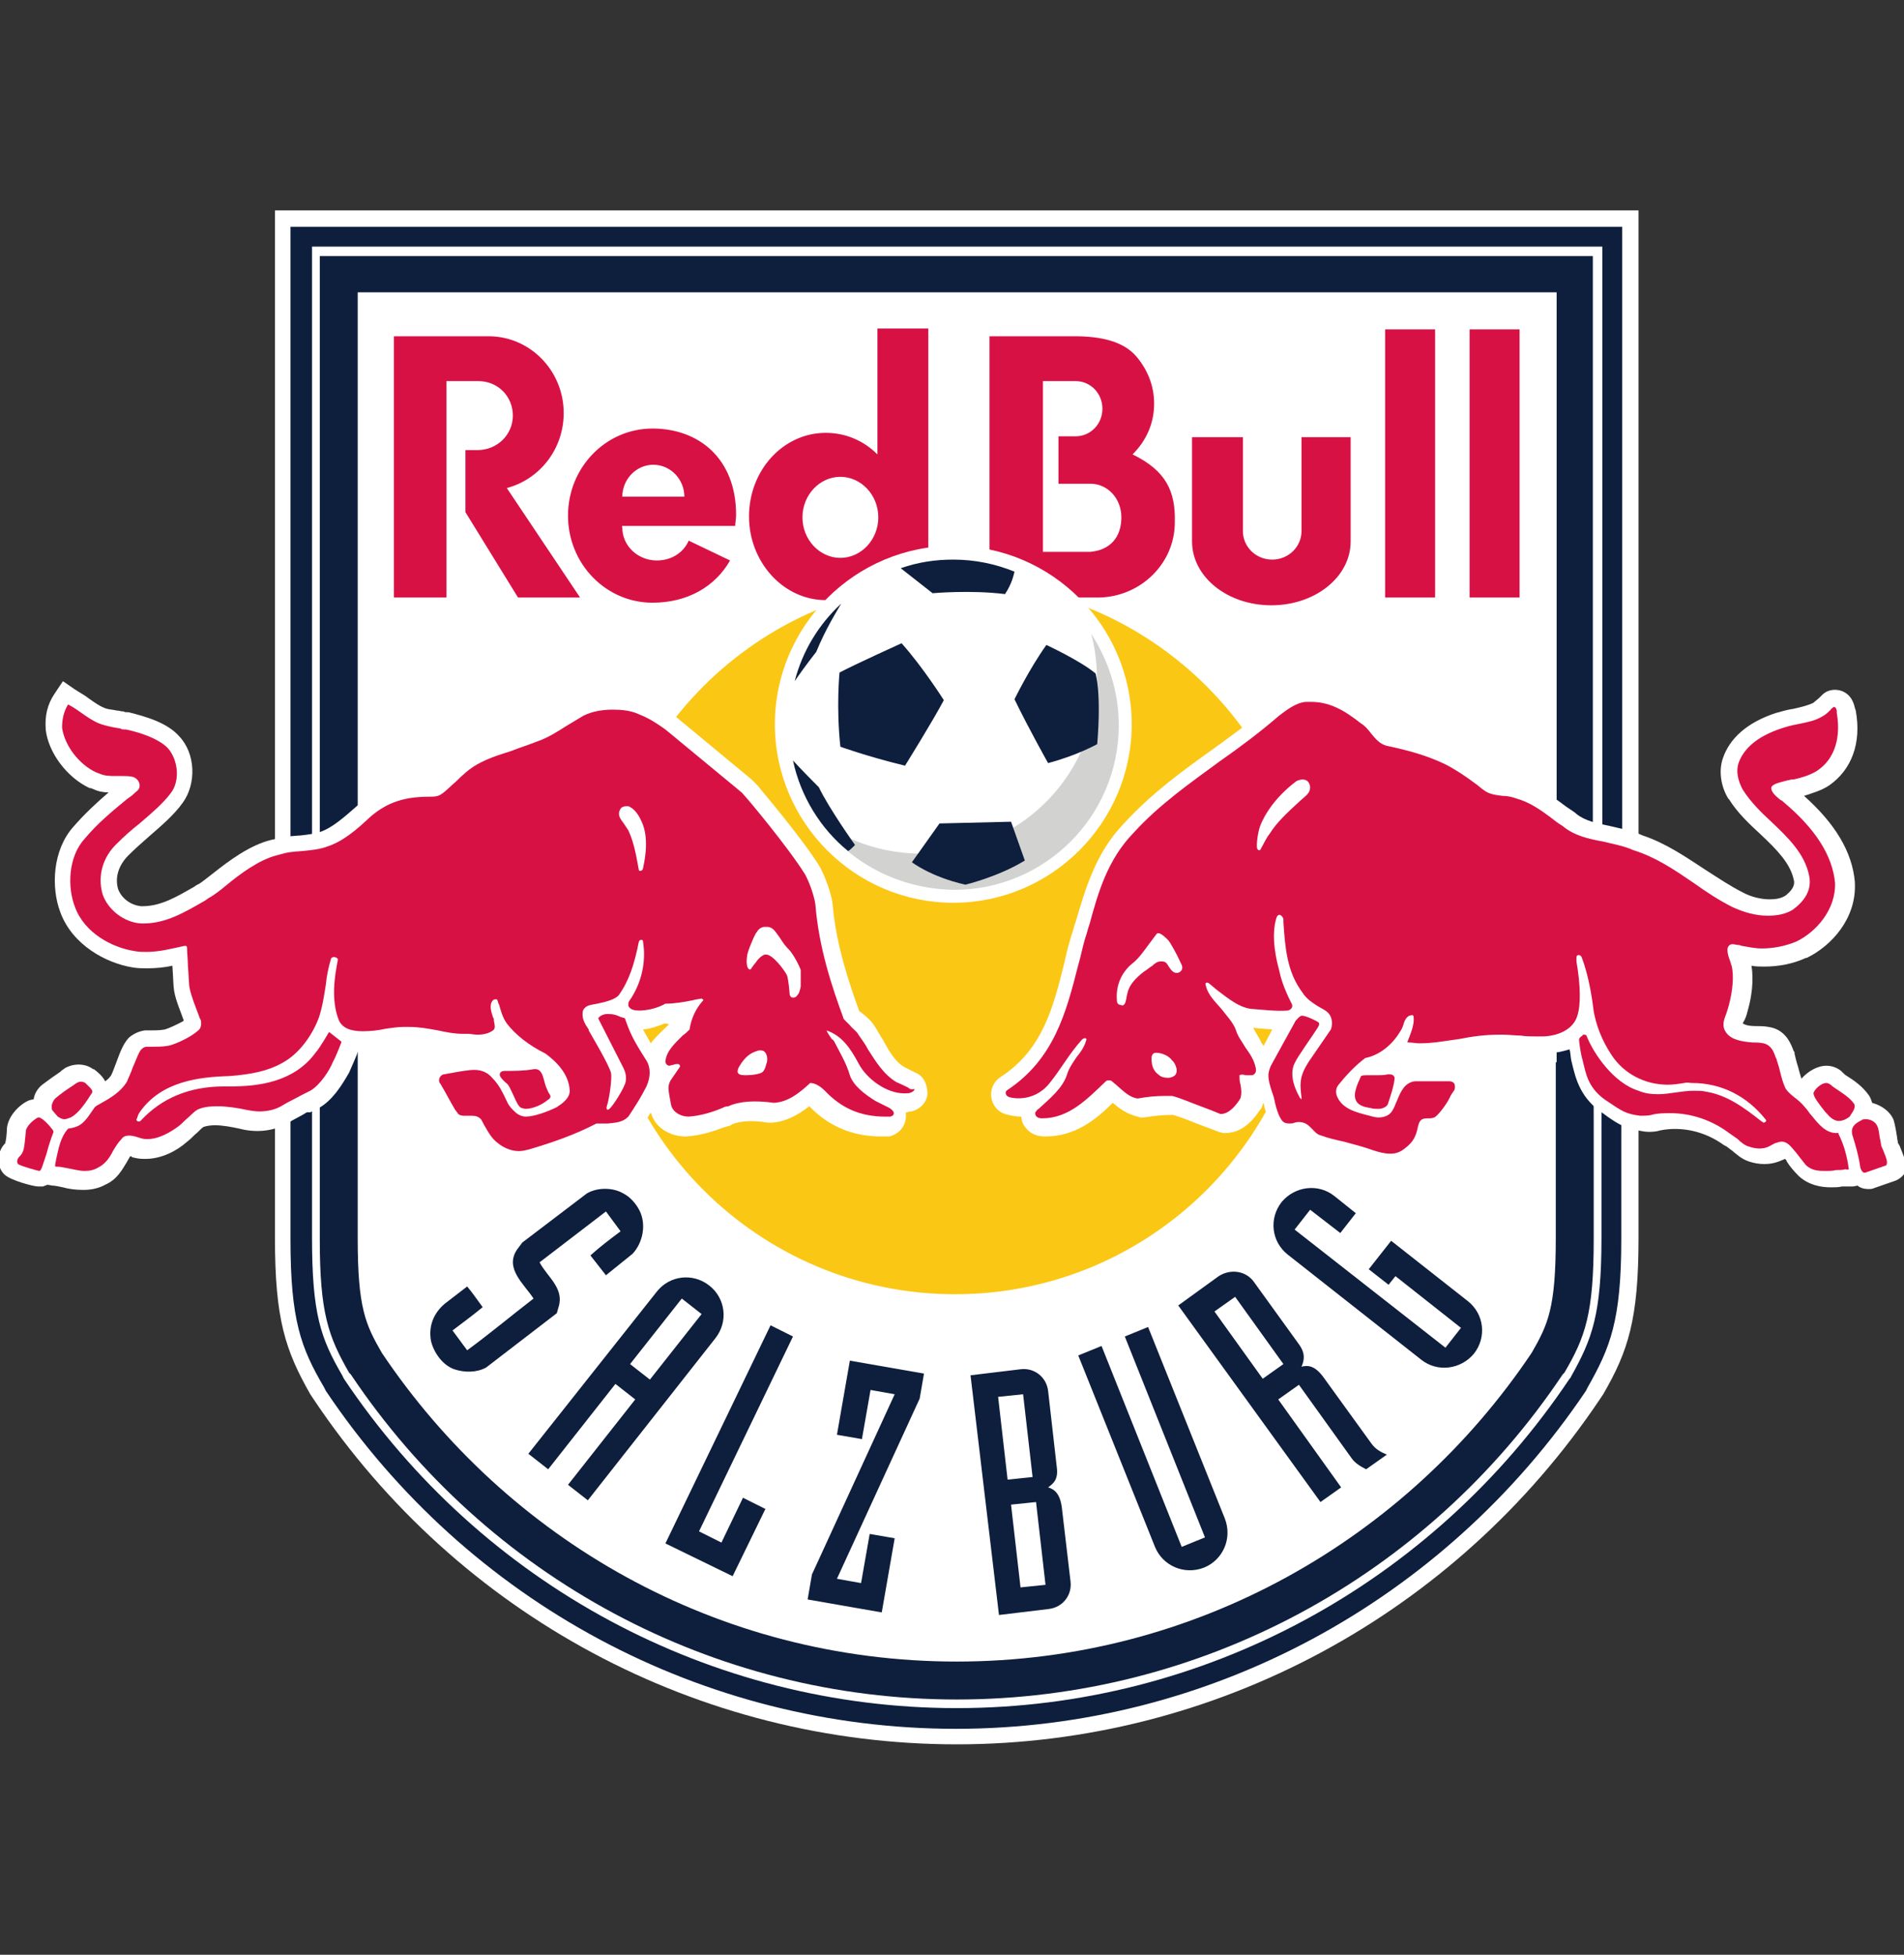 <?xml version="1.0" encoding="utf-8"?>
<!-- Generator: Adobe Illustrator 27.8.1, SVG Export Plug-In . SVG Version: 6.00 Build 0)  -->
<svg version="1.1"
	 id="svg2" xmlns:dc="http://purl.org/dc/elements/1.1/" xmlns:rdf="http://www.w3.org/1999/02/22-rdf-syntax-ns#" xmlns:cc="http://creativecommons.org/ns#" xmlns:svg="http://www.w3.org/2000/svg"
	 xmlns="http://www.w3.org/2000/svg" xmlns:xlink="http://www.w3.org/1999/xlink" x="0px" y="0px" viewBox="0 0 220.9 226.7"
	 style="enable-background:new 0 0 220.9 226.7;" xml:space="preserve">
<rect x="0" y="0" width="220.9" height="226.7" fill="#333333" stroke="none"/>
<style type="text/css">
	.st0{fill-rule:evenodd;clip-rule:evenodd;fill:#FFFFFF;}
	.st1{fill:#0E1E3D;}
	.st2{fill-rule:evenodd;clip-rule:evenodd;fill:#0E1E3D;}
	.st3{fill:#D81144;}
	.st4{fill-rule:evenodd;clip-rule:evenodd;fill:#FBC715;}
	.st5{fill:#FFFFFF;}
	.st6{fill:#D2D3D1;}
</style>
<g>
	<path id="path14" class="st0" d="M31.9,24.4v119.2c0,9.4,1.2,13,4.1,18.1l0.2,0.3l0.2,0.3c16.8,25.1,44.7,40,74.6,40
		s57.8-15,74.6-40l0.2-0.3l0.2-0.3c2.9-5,4.1-8.7,4.1-18.1V24.4H31.9"/>
	<path id="path16" class="st1" d="M180.5,123.2v20.4c0,8.1-0.9,10-2.8,13.3c-14.5,21.6-39,35.8-66.7,35.8
		c-27.8,0-52.2-14.2-66.7-35.8c-1.9-3.3-2.8-5.2-2.8-13.3V125V94.7V33.9h139.1v59.7v29.6H180.5z M184.8,96.2V29.7H37.1v114
		c0,8.6,1,11.3,3.4,15.5l0.1,0.1l0.1,0.1c15.8,23.6,42.1,37.7,70.3,37.7s54.5-14.1,70.3-37.7l0.1-0.1l0.1-0.1
		c2.4-4.1,3.4-6.8,3.4-15.5V130L184.8,96.2"/>
	<path id="path18" class="st2" d="M185.8,130.6v13c0,8.9-1.1,11.7-3.5,16l-0.1,0.2l-0.1,0.1c-16,23.9-42.6,38.2-71.1,38.2
		s-55.1-14.3-71.1-38.2l-0.1-0.2l-0.1-0.2c-2.5-4.3-3.5-7.1-3.5-16v-12.9v-33v-69h149.7v67.8L185.8,130.6L185.8,130.6z M188.2,96.9
		V26.3H33.7v117.4c0,9.4,1.2,12.6,3.9,17.2l0.1,0.2l0.1,0.2c16.5,24.6,43.8,39.2,73.1,39.2s56.6-14.7,73.1-39.2l0.1-0.2l0.1-0.2
		c2.6-4.6,3.9-7.7,3.9-17.2V132L188.2,96.9"/>
	<path id="path20" class="st3" d="M97.5,64.7c-2.4,0-4.4-2.1-4.4-4.7c0-2.6,2-4.7,4.4-4.7s4.4,2.1,4.4,4.7S99.9,64.7,97.5,64.7z
		 M101.8,38v14.7c-1.6-1.6-3.7-2.5-6-2.5c-4.9,0-8.9,4.3-8.9,9.7c0,5.3,4,9.7,8.9,9.7c2.3,0,4.4-1,6-2.6v2.4h5.9V38.1h-5.9V38z
		 M126.5,64H121V44.2h3.8c1.7,0,3.1,1.4,3.1,3.2s-1.4,3.2-3.1,3.2h-2v5.5h3.7c2,0,3.6,1.7,3.6,3.9C130.1,62.3,128.8,63.8,126.5,64
		L126.5,64z M131.4,52.7c1.6-1.6,2.5-3.6,2.5-5.9c0-2.1-0.8-4-2.1-5.5c-1.4-1.6-3.8-2.3-7.1-2.3h-9.9v30.3h12.7
		c4.9-0.1,8.8-4,8.8-8.7C136.4,57,135.3,54.6,131.4,52.7z M160.7,69.3h5.8V38.2h-5.8V69.3z M151,61.6c0,1.8-1.5,3.3-3.4,3.3
		s-3.4-1.5-3.4-3.3V50.7h-5.9v12.1c0,4.1,4.1,7.4,9.2,7.4s9.2-3.3,9.2-7.4V50.7H151V61.6z M65.4,47.9c0-4.9-3.9-8.9-8.7-8.9
		c-0.1,0-0.8,0-1,0h-10v30.3h6.1V44.2h3.7c2.3,0,4,1.8,4,4s-1.8,4-4.1,4H54v7.2l6.1,9.9h7.2l-8.5-12.7
		C62.6,55.6,65.4,52.1,65.4,47.9L65.4,47.9z M72.2,57.6c0-2,1.6-3.7,3.6-3.7s3.6,1.7,3.6,3.7H72.2z M75.7,49.7
		c-5.4,0-9.8,4.5-9.8,10.1s4.4,10.1,9.8,10.1c4.1,0,7.3-1.9,9-4.9l-4.8-2.3c-0.6,1.4-2,2.3-3.7,2.3c-2.2,0-4-1.7-4-3.8
		c0-0.1-0.1-0.1,0-0.2h13.1c0-0.4,0.1-0.8,0.1-1.3C85.4,53.2,81.1,49.7,75.7,49.7z M170.5,38.2v31.1h5.8V38.2H170.5"/>
	<path id="path22" class="st4" d="M152.1,108.8c0,22.8-18.5,41.3-41.3,41.3s-41.3-18.5-41.3-41.3S88,67.5,110.8,67.5
		S152.1,86,152.1,108.8"/>
	<path id="path24" class="st5" d="M146.6,121.3c-0.1-0.1-0.1-0.2-0.2-0.3c-0.1-0.1-0.1-0.2-0.2-0.4c-0.3-0.5-0.6-1-0.8-1.4
		c0.7,0.1,1.4,0.1,2.2,0.2L146.6,121.3z M220.4,132.9L220.4,132.9c-0.1-0.1-0.1-0.3-0.2-0.3c0-0.2-0.1-0.5-0.1-0.7l0,0
		c-0.1-0.6-0.2-1.3-0.4-2c-0.4-1-1.4-1.7-2.5-2c-0.1-0.4-0.3-0.8-0.4-0.9c-0.7-1-1.7-1.7-2.5-2.2c-0.2-0.1-0.4-0.3-0.5-0.4l-0.2-0.2
		c-0.5-0.4-1.1-0.6-1.7-0.6c-1.1,0-2.2,0.7-2.9,1.5c-0.1-0.3-0.3-1-0.4-1.4c-0.2-0.6-0.3-1.1-0.4-1.5v-0.1c0-0.1,0-0.1-0.1-0.2
		c-0.3-0.8-0.9-2.5-2.9-2.8c-0.5-0.1-1.1-0.1-1.5-0.1c-1,0-1.3-0.2-1.5-0.3c0-0.1,0.1-0.2,0.2-0.4c0.2-0.4,0.3-0.8,0.4-1.2
		c0.4-1.4,0.7-3.4,0.4-5.1c0.5,0.1,1,0.1,1.5,0.1c1.6,0,3.3-0.3,4.8-1h0.1c2.9-1.4,5.8-4.6,5.6-8.7v-0.1c-0.3-3.5-2.3-6.8-5.9-10
		c0.9-0.3,2-0.6,2.9-1.2c2.6-1.8,3.8-4.9,3.1-8.7l-0.1-0.3c-0.4-1.9-1.8-2.1-2.3-2.1c-0.6,0-1.1,0.2-1.5,0.6
		c-0.1,0.1-0.2,0.2-0.3,0.3c-0.2,0.2-0.5,0.4-0.7,0.6c-0.6,0.3-1.4,0.5-2.3,0.7c-0.7,0.1-1.4,0.3-2.1,0.5c-3.3,1.1-5.3,2.9-6.1,5.2
		c-0.5,1.4-0.3,3.2,0.6,4.7l0.1,0.1c1,1.6,2.4,2.9,3.7,4.1c1.8,1.7,3.4,3.3,3.8,5.2c0.1,0.3,0.2,1-1,1.9c-0.5,0.3-1.1,0.4-1.8,0.4
		c-1,0-2.2-0.3-3.1-0.8l0,0c-1.4-0.7-2.9-1.7-4.3-2.6c-2.3-1.5-4.6-3.1-7.3-4c-1.3-0.6-2.6-0.8-3.8-1.1c-1.5-0.3-2.9-0.6-3.9-1.4
		l-0.1-0.1c-0.4-0.3-0.9-0.6-1.3-0.9c-1.3-1-2.8-2-4.6-2.5c-0.7-0.2-1.4-0.3-1.9-0.4c-0.7-0.1-1.1-0.2-1.4-0.4
		c-0.3-0.2-0.6-0.4-0.9-0.6l0,0c-1.2-0.9-2.5-1.8-3.9-2.5c-2.3-1.1-4.6-1.7-7.2-2.3c-0.1,0-0.5-0.5-0.7-0.7c-0.4-0.5-0.9-1-1.5-1.5
		c-1.9-1.5-4.1-2.9-7-2.9c-0.3,0-0.5,0-0.8,0c-1.8,0.1-3.3,1.3-4.2,2.1c-2.1,1.9-4.5,3.6-6.7,5.2c-3.5,2.5-7.1,5.1-10.3,8.6
		c-3.3,3.4-4.5,7.7-5.6,11.4c-0.2,0.5-0.3,1.1-0.5,1.6c-0.3,1-0.6,2.1-0.8,3.1c-1.3,5.2-2.5,10.1-7.4,13.3c-0.8,0.5-1.2,1.4-1.1,2.3
		s0.7,1.7,1.6,2c0.4,0.1,1.1,0.3,1.9,0.3c0,0.5,0.2,1,0.6,1.4c0.3,0.4,1,0.9,2.1,0.9h0.1c3.4,0,5.8-1.9,7.8-3.9
		c0.7,0.6,1.6,1.3,2.9,1.6l0.3,0.1h0.4c1.2-0.2,2.3-0.3,3.4-0.3c1,0.3,2,0.7,3,1.1c0.8,0.3,1.6,0.6,2.4,0.9l0.4,0.1h0.4
		c2.2-0.1,3.4-2,3.9-2.7l0.1-0.1l0.1-0.2c0.1-0.2,0.1-0.4,0.2-0.5l0,0l0.1,0.5c0.3,1,0.6,2.1,1.3,2.9c0.6,0.7,1.5,1.1,2.4,1.1l0,0
		c0.4,0,0.7-0.1,0.9-0.1h0.1l0.1,0.1c0.4,0.4,1,1,1.9,1.3s1.8,0.5,2.7,0.8c1.1,0.3,2.2,0.6,3.2,1h0.1c0.8,0.3,1.7,0.5,2.6,0.5
		c1.4,0,2.3-0.6,3-1.2c1.2-1,1.7-2,2-3.1c0.2,0,0.4-0.1,0.7-0.2c1.5-0.5,3-3.2,3-3.3c0.1-0.2,0.2-0.4,0.3-0.5
		c0.4-0.6,0.6-1.1,0.5-1.7c0-1.4-1.1-2.6-2.6-2.6h-0.2c-0.1,0-2.9,0-3.7,0h-0.1c-0.4,0-0.7,0.1-1,0.2c0,0,0,0-0.1-0.1
		c-0.2-0.3-0.4-0.9-0.8-1c0,0,0.1,0,0.1-0.1l0.8,0.1c0.5,0,1,0.1,1.5,0.1c1.8,0,3.4-0.3,5-0.6c1.4-0.2,2.8-0.1,4.2-0.1
		c0.1,0,0.3,0,0.4,0h0.1c0.6,0,1.2,0.1,1.9,0.1c0.7,0.1,1.4,0.1,2.2,0.1c0.3,0,0.5,0,0.8,0c0.7,0,1.4-0.2,2.1-0.4
		c0.1,0.3,0.1,0.8,0.2,1.3l0.1,0.4c0.4,1.6,0.9,4,3.7,5.8l0.4,0.3c1.3,0.9,2.1,1.4,4.1,1.7c0.5,0.1,1.4,0.1,2-0.1
		c2.5-0.5,5.2,0.1,7.4,1.7l0.2,0.1c0.2,0.1,0.4,0.3,0.7,0.5c0.5,0.4,1.1,1,2,1.3c0.6,0.2,1.2,0.3,1.8,0.3l0,0c1.2,0,1.9-0.4,2.4-0.6
		l0,0c0.1,0.1,0.2,0.2,0.2,0.3c0.3,0.5,0.8,1.1,1.4,1.7c1.2,1.1,2.7,1.3,3.7,1.3c0.5,0,0.9,0,1.3-0.1c0.1,0,0.3,0,0.5,0
		c0.3,0,0.5,0,0.7,0c0.3,0,0.5-0.1,0.6-0.1c0.5,0.4,1.1,0.4,1.3,0.4s0.4,0,0.6-0.1l2.3-0.8c0.7-0.2,1.2-0.7,1.5-1.3
		C221.2,134.7,220.7,133.7,220.4,132.9"/>
	<path id="path26" class="st5" d="M77.6,118.8c-0.1,0.1-0.2,0.2-0.3,0.3c-0.5,0.5-1.2,1.1-1.8,1.9c-0.4-0.7-0.6-1.1-0.9-1.6
		c0.9-0.1,1.8-0.4,2.5-0.7C77.3,118.7,77.4,118.7,77.6,118.8C77.6,118.8,77.6,118.8,77.6,118.8z M106.2,124.4l-1.2-0.6
		c-1.1-0.6-1.8-1.8-2.5-3.1c-0.4-0.6-0.7-1.2-1.1-1.8c-0.4-0.6-0.9-1-1.4-1.4c-0.1-0.1-0.2-0.2-0.3-0.2c-1.3-3.6-2.7-7.8-3.1-12.4
		c-0.1-1.1-0.8-3.1-1.5-4.4l0,0c-2.1-3.4-7-9.1-7.2-9.4c-0.2-0.2-0.4-0.4-0.6-0.6l-0.1-0.1l-8.7-7.2L78.4,83
		c-1.8-1.3-2.5-1.6-3.9-2.1c-2.2-0.8-5.3-0.7-7.6,0.3l-0.1,0.1c-0.8,0.4-1.5,0.8-2.1,1.3c-1,0.7-2,1.3-3,1.6l-0.2,0.1
		c-0.8,0.4-1.8,0.7-2.8,1c-2,0.6-4.4,1.4-6.3,3.1c-0.5,0.4-0.9,0.8-1.2,1.1c-0.5,0.4-0.9,0.9-1.1,1c-0.1,0-0.2,0-0.4,0
		c-3.2,0-5.7,0.8-8.1,2.8l-0.1,0.1c-1.5,1.3-2.9,2.6-4.4,3.1c-0.6,0.2-1.4,0.3-2.3,0.4h-0.1c-1.5,0.1-1.8,0.2-3.2,0.5
		c-2.5,0.6-4.9,2.4-6.8,3.9c-0.9,0.7-1.4,1.1-1.6,1.2s-0.4,0.2-0.5,0.3c-2.1,1.2-3.9,2.3-6.1,2.3h-0.1c-1.2-0.1-2.3-0.9-2.7-2
		c-0.4-1.4,0.1-2.8,1.2-3.9c0.7-0.7,1.6-1.5,2.4-2.2c1.5-1.3,2.9-2.5,3.9-3.9c1.6-2.2,1.5-5.7-0.4-7.7c-1.4-1.6-3.9-2.3-5.9-2.8
		h-0.2c-0.1,0-0.2,0-0.4-0.1h-0.1c-0.2,0-0.4-0.1-0.7-0.1c-0.4-0.1-0.7-0.1-1.1-0.2C11.7,82,11,81.5,10.3,81
		c-0.5-0.4-1.1-0.7-1.7-1.1L7.3,79l-1,1.5c-0.8,1.2-1.1,2.5-1,4v0.1c0.3,2.7,2.5,5.6,5.1,6.8h0.1c0.1,0,0.2,0.1,0.3,0.1
		c0.6,0.3,1.2,0.4,1.8,0.4c-1.4,1.2-2.8,2.5-4.1,4c-2.4,2.7-2.6,7-1.5,9.9c1.4,3.8,5.3,5.9,8.4,6.4c0.6,0.1,1.1,0.1,1.7,0.1
		c1,0,2-0.1,2.9-0.3l0,0c0.1,1.4,0.1,2.3,0.2,2.9c0.2,1.2,0.8,2.5,1.1,3.4v0.1c-0.7,0.4-1.8,0.9-2.2,1c-0.6,0.1-1.2,0.1-1.6,0.1
		c-0.3,0-0.6,0-0.7,0c-0.7,0.1-1.3,0.4-1.8,0.8c-0.6,0.6-1,1.5-1.5,2.9c-0.2,0.5-0.4,1.1-0.6,1.5c-0.2,0.3-0.4,0.5-0.7,0.7
		c-0.3-0.6-0.9-1.1-1.3-1.4l0,0h-0.1c-0.9-0.7-2.3-0.7-3.3-0.1c-0.1,0.1-0.3,0.2-0.4,0.3L7,124.3c-0.6,0.4-1.3,0.9-2.1,1.5
		c-0.5,0.4-0.9,1-1,1.7c-0.2,0-0.4,0.1-0.5,0.1c-1.2,0.5-2.5,1.9-2.6,3.3c0,0.5-0.1,1.4-0.2,1.7l-0.1,0.1c-0.8,0.9-1,2.5,0,3.5
		c0.7,0.7,3.4,1.4,3.9,1.4h0.1h0.3H5c0.2-0.1,0.3-0.1,0.5-0.2l0.6,0.1c0.3,0,0.7,0.1,1.2,0.2c0.7,0.2,1.5,0.3,2.4,0.3
		c0.9,0,1.8-0.2,2.5-0.6c1.4-0.6,2-1.8,2.5-2.6c0.1-0.2,0.3-0.5,0.4-0.7c0.1,0,0.2,0,0.2,0.1c0.4,0.1,0.8,0.2,1.3,0.2
		c2.2,0.1,4.1-1.1,5-1.9c0.4-0.3,0.7-0.6,1-0.9c0.4-0.3,0.7-0.7,1-0.9c0.3-0.1,0.8-0.2,1.3-0.2c0.9,0,2,0.2,2.9,0.4
		c1.9,0.5,3.9,0.3,5.5-0.6c0.8-0.5,1.7-0.9,2.3-1.3H36c0.4-0.2,0.7-0.4,1-0.5c1.6-0.9,2.7-2.7,3.5-4.1c0.3-0.7,0.9-2,1-2.4
		c0.1,0,0.3,0,0.4,0l0,0c1,0,2.1-0.2,3-0.3c0.7-0.1,1.3-0.2,1.7-0.2h0.1c0.2,0,0.4,0,0.6,0c0.9,0,2.3,0.1,3.3,0.2
		c0.9,0.1,1.4,0.2,2.6,0.2c0.2,0,0.3,0,0.5,0c0.4,0,0.8,0.1,1.2,0.1c1.2,0,2.1-0.3,2.9-0.7c0.2,0.2,0.6,0.7,0.8,0.9h-0.1
		c-0.7,0-1.4,0.3-1.9,0.8c-0.6-0.3-1.7-0.3-2.7-0.2c-1.1,0.1-2.2,0.3-3.3,0.5c-0.9,0.2-1.5,0.6-1.8,1.4c-0.4,0.8-0.3,1.7,0.1,2.5
		c0.6,1.1,1.2,2,1.8,3l0.3,0.4c0.3,0.5,1,1.2,2.4,1.2c0.2,0,0.4,0,0.6,0c0,0,0,0,0.1,0c0,0.1,0.1,0.1,0.1,0.2c0.4,0.8,1,1.8,1.9,2.5
		c1,0.8,2.3,1.3,3.7,1.3c0.6,0,1.2-0.1,1.8-0.3c2.6-0.8,5.2-1.7,7.7-2.9h0.3h0.2c0.2,0,0.3,0,0.5,0c1-0.1,2.5-0.2,3.7-1.4l0.1-0.1
		l0.1-0.1c0.5-0.7,0.9-1.3,1.3-2c0,0.1,0,0.2,0.1,0.2v0.1c0.6,1.7,2.4,2.5,3.9,2.5l0,0h0.1c1.7-0.1,3.2-0.6,4.5-1.1h0.1
		c0.2-0.1,0.4-0.1,0.6-0.2l0.1-0.1c1-0.4,2.4-0.5,4.2-0.2h0.2h0.2c1.8-0.1,3.2-1,4.4-1.9c2.2,2.3,5,3.5,8.3,3.5c0.1,0,0.2,0,0.4,0
		h0.5h0.1c1.1-0.3,1.8-1.1,1.9-2.2c0-0.2,0-0.4,0-0.6c0.2,0,0.4-0.1,0.6-0.1c1-0.2,1.8-1,1.9-2C107.6,125.8,107.2,124.8,106.2,124.4
		"/>
	<path id="path28" class="st3" d="M63.7,126.8c-0.1-0.1-0.1-0.2-0.2-0.4c-0.2-0.4-0.3-0.8-0.4-1.2c-0.2-0.7-0.4-1.3-1.2-1.2
		c-1.1,0.2-2.2,0.2-3.4,0.2c0,0-0.4,0-0.5,0.3s0.2,0.6,0.5,0.9c0.2,0.2,0.4,0.3,0.5,0.5c0.2,0.3,0.4,0.8,0.6,1.2
		c0.3,0.7,0.6,1.3,0.9,1.4c0.1,0,0.3,0.1,0.5,0.1c0.7,0,1.8-0.4,2.5-1C64,127.3,63.9,127.1,63.7,126.8"/>
	<path id="path30" class="st3" d="M9.9,125.6L9.9,125.6c-0.3-0.2-0.7-0.2-1,0c-0.2,0.1-0.4,0.3-0.6,0.4c-0.6,0.4-1.2,0.8-1.9,1.4
		C6.2,127.6,6,128,6,128.3c0,0.2,0,0.4,0.1,0.5s0.5,0.6,0.6,0.7c0.2,0.1,0.4,0.3,0.8,0.3c0.2,0,0.4-0.1,0.7-0.2
		c1.2-0.6,2.4-2.8,2.5-2.9C10.8,126.4,10.4,126.1,9.9,125.6"/>
	<path id="path32" class="st3" d="M4.6,135.7L4.6,135.7L4.6,135.7L4.6,135.7z M6,130.9c-0.2-0.3-1.1-1.3-1.5-1.3H4.4
		c-0.6,0.3-1.4,1.1-1.4,1.6c-0.2,2.1-0.2,2.4-0.8,3c-0.2,0.2-0.3,0.6-0.1,0.8s2.3,0.8,2.5,0.8l0,0c0.2-0.1,0.3-0.5,0.8-2
		c0.2-0.8,0.5-1.7,0.8-2.5C6.2,131.2,6.2,131.1,6,130.9"/>
	<path id="path34" class="st3" d="M92.9,114.4c-0.1,0.5-0.2,0.8-0.3,0.9c-0.1,0.1-0.2,0.4-0.6,0.4s-0.4-0.5-0.4-0.6
		c0,0-0.1-1.4-0.3-2c-0.3-0.6-1.7-2.5-2.5-2.4c-0.2,0-0.7,0.3-1.1,0.9c-0.5,0.6-0.5,0.7-0.6,0.8c-0.1,0.1-0.3,0-0.4-0.3
		c-0.1-0.4-0.1-0.7,0-1.4c0.2-0.7,0.3-0.9,0.5-1.4c0,0,0.4-1,0.6-1.2c0.4-0.7,1-0.6,1-0.6c0.2,0,0.7-0.1,1.2,0.6
		c0.6,0.8,0.5,0.7,0.7,1s0.4,0.6,0.9,1.1c0.5,0.6,1.1,1.7,1.3,2.3C92.9,113.3,92.9,113.9,92.9,114.4z M88.9,123.4
		c0,0-0.1,0.6-0.4,0.9s-1.4,0.4-2,0.4s-0.8-0.1-0.9-0.3c-0.1-0.2,0.1-0.6,0.1-0.6c0.1-0.1,0.7-1.5,2.1-1.9c0,0,0.4-0.2,0.8,0
		C89.2,122.3,89,123.3,88.9,123.4z M74.6,100.7c0,0.2-0.2,0.3-0.3,0.3c-0.1,0-0.2,0-0.2-0.2c-0.4-2.3-0.7-3.4-1.2-4.5
		c-0.2-0.3-0.4-0.6-0.6-0.9c-0.4-0.5-0.7-1-0.3-1.6c0.1-0.2,0.4-0.3,0.7-0.3c0.1,0,0.3,0,0.4,0.1c0.4,0.2,0.9,0.7,1.3,1.6
		C75.5,97.4,74.6,100.6,74.6,100.7z M105.3,126.1c-0.6-0.3-1.3-0.6-1.3-0.6c-1.5-0.9-2.4-2.4-3.3-3.8c-0.3-0.6-0.7-1.1-1.1-1.7
		c-0.2-0.4-0.7-0.7-1-1.1c-0.3-0.3-0.6-0.6-0.7-0.7c-1.4-3.8-2.9-8.3-3.3-13.3c-0.1-0.8-0.6-2.4-1.2-3.5c-2-3.2-6.7-8.8-7-9.1
		c-0.2-0.2-0.3-0.4-0.5-0.5l-0.1-0.1l-8.6-7.1c-1.7-1.2-2.2-1.4-3.4-1.9c-0.8-0.3-1.7-0.4-2.7-0.4c-1.2,0-2.4,0.2-3.4,0.7
		c-0.7,0.4-1.3,0.8-2,1.2c-1.1,0.7-2.2,1.4-3.4,1.8c-1,0.4-2,0.7-3,1.1c-1.9,0.6-3.9,1.2-5.5,2.7c-0.5,0.4-0.8,0.8-1.2,1.1
		c-1.5,1.4-1.6,1.5-2.8,1.5C47,92.4,45,93,43,94.7c-1.6,1.5-3.2,2.9-5.1,3.5c-0.8,0.3-1.8,0.4-2.8,0.5c-1.4,0.1-1.6,0.1-3,0.5
		c-2,0.5-4.2,2.1-6,3.6c-0.6,0.5-1.4,1.1-1.8,1.3c-0.2,0.1-0.4,0.3-0.6,0.4c-2.3,1.3-4.4,2.6-7.1,2.6c-0.1,0-0.1,0-0.2,0
		c-2-0.1-3.9-1.6-4.5-3.4c-0.6-2.1,0-4.3,1.7-5.9c0.8-0.8,1.7-1.6,2.6-2.3c1.4-1.2,2.7-2.3,3.6-3.5c1.1-1.4,0.9-3.8-0.3-5.2
		c-1.2-1.3-3.9-2-4.9-2.2h-0.2c-0.1,0-0.3,0-0.4-0.1c-0.6-0.1-1.2-0.2-1.9-0.4c-1.6-0.4-2.8-1.7-4.2-2.4c-0.5,0.8-0.7,1.7-0.7,2.7
		c0.3,2.1,2,4.3,4,5.2c0.1,0,0.2,0.1,0.3,0.1c0.6,0.3,1.3,0.3,1.9,0.3c0.1,0,0.3,0,0.4,0c0.1,0,0.3,0,0.4,0c0.4,0,0.8,0,1.2,0.1
		s0.8,0.5,0.8,1c0,0.3-0.1,0.5-0.5,0.8c-0.3,0.3-0.7,0.6-1,0.8c-1.7,1.4-3.4,2.8-4.9,4.6c-1.9,2.1-2,5.6-1.1,7.9
		c1.1,3,4.3,4.7,6.9,5.1c0.5,0.1,0.9,0.1,1.4,0.1c1.5,0,3-0.4,4.4-0.7c0.1,0,0.1,0,0.1,0c0.1,0,0.2,0,0.2,0.3c0,0.6,0.1,1.3,0.1,2
		c0.1,1.1,0.1,2.2,0.2,2.6c0.2,1,0.7,2.2,1,3c0.1,0.3,0.2,0.6,0.3,0.7c0.1,0.5,0,1-0.3,1.2c-1.1,1-3.2,1.8-3.6,1.8
		c-0.6,0.1-1.3,0.1-1.8,0.1c-0.3,0-0.5,0-0.6,0c-0.2,0-0.4,0.1-0.6,0.3c-0.3,0.3-0.6,1.2-1,2.1c-0.2,0.6-0.5,1.2-0.7,1.7
		c-0.7,1.1-1.8,1.8-2.9,2.4c-0.3,0.2-0.6,0.3-0.8,0.5l0,0c-0.5,0.7-0.9,1.4-1.5,1.9c-0.5,0.4-1,0.5-1.6,0.6l0,0l0,0
		c-0.9,1-1.1,2.3-1.4,3.6c0,0.2-0.1,0.4-0.1,0.6v0.2h0.1c0.5,0,0.9,0.1,1.4,0.2c0.6,0.1,1.3,0.3,1.9,0.3s1.1-0.1,1.6-0.4
		c0.8-0.4,1.3-1.1,1.7-1.9c0.3-0.5,0.6-1,1-1.4c0.2-0.3,0.5-0.4,0.9-0.4c0.3,0,0.7,0.1,1,0.2c0.3,0.1,0.6,0.2,0.9,0.2
		c1.5,0.1,3-0.9,3.7-1.4c0.3-0.2,0.6-0.5,0.9-0.8c0.5-0.4,0.9-0.9,1.4-1.2c0.6-0.3,1.4-0.4,2.3-0.4c1.1,0,2.4,0.2,3.3,0.4
		c0.5,0.1,1.1,0.2,1.6,0.2c0.9,0,1.8-0.2,2.5-0.6c0.8-0.5,1.7-0.9,2.4-1.3c0.4-0.2,0.8-0.4,1-0.5c1.2-0.7,2.3-2.5,2.6-3.3
		c0.4-0.7,1-2.3,1-2.3v-0.1l-1.4-1.1l-0.1,0.1c0,0-0.9,1.6-1.5,2.3c-2.5,3.4-6.6,3.9-9.9,3.9c-0.2,0-0.5,0-0.7,0
		c-4.1,0-7.3,1.4-9.7,4c-0.1,0.1-0.3,0.1-0.4,0s-0.1-0.2,0-0.3c0.1-0.3,0.1-0.4,0.3-0.7c2.5-3.6,6.9-4.1,10.4-4.2
		c2.6-0.2,4.5-0.6,6.1-1.5c2.1-1.1,3.6-3.4,4.3-5.3c0.4-1.2,0.6-2.5,0.8-3.8c0.1-1,0.3-2,0.6-3c0-0.1,0.2-0.2,0.3-0.2h0.1
		c0.1,0,0.4,0.1,0.4,0.3c-0.4,2-0.8,4.7,0.1,7c0.4,0.9,1.3,1.3,2.8,1.3c0.9,0,1.8-0.1,2.7-0.3c0.7-0.1,1.4-0.2,2-0.2
		c0.2,0,0.5,0,0.7,0c1.1,0,2.2,0.2,3.3,0.4c0.9,0.2,1.9,0.4,2.9,0.4c0.2,0,0.4,0,0.6,0c0.3,0,0.7,0.1,1.1,0.1c0.8,0,1.4-0.2,1.8-0.5
		c0.3-0.2,0.2-0.6,0.1-1.1v-0.1c0-0.1,0-0.2-0.1-0.3c-0.2-0.6-0.5-1.5,0-2c0.1-0.1,0.2-0.1,0.3-0.1s0.2,0,0.2,0.1
		c0.1,0.2,0.1,0.4,0.2,0.5c0.2,0.7,0.4,1.5,0.9,2.2c1,1.3,2.5,2.5,4.5,3.5c1.2,0.9,2.7,2.3,2.8,4.3c0,0.9-0.9,1.5-1.5,1.9
		c-1,0.5-2.6,1.1-3.6,1.1c-0.7,0-1.2-0.5-1.2-0.5c-1-0.9-0.9-1.2-1.5-2.3c-0.3-0.6-0.7-1.2-1.2-1.7c-0.6-0.7-1.4-1-2.5-0.9
		c-1,0.1-2,0.3-3.1,0.5c-0.2,0-0.4,0.2-0.5,0.4c-0.1,0.2-0.1,0.5,0.1,0.7c0.6,1,1.1,2,1.7,3l0.3,0.4c0.1,0.2,0.4,0.3,0.7,0.3
		c0.1,0,0.3,0,0.4,0c0.2,0,0.3,0,0.5,0c0.5,0,0.8,0.1,1.1,0.4c0.2,0.3,0.3,0.6,0.5,0.9c0.4,0.7,0.8,1.4,1.5,1.9
		c0.6,0.5,1.5,0.9,2.4,0.9c0.4,0,0.8-0.1,1.2-0.2c2.7-0.8,5.3-1.7,7.8-3H70c0.2,0,0.4,0,0.5,0c0.9-0.1,1.7-0.1,2.4-0.8
		c0.8-1.2,1.5-2.3,2.1-3.5c0.5-1.1,0.5-2.2,0-3c-1.6-2.5-1.9-3.2-2.5-4.9l0,0l0,0c-0.2-0.1-0.4-0.1-0.6-0.2
		c-0.4-0.2-0.8-0.3-1.3-0.3h-0.1c-0.5,0-0.9,0.2-1.1,0.5l0,0l2.9,5.7c0.2,0.4,0.4,0.9,0.3,1.6s-1.5,2.9-1.9,3.2
		c-0.1,0.1-0.2,0.1-0.2,0.1s-0.2,0-0.1-0.4c0.3-0.9,0.6-3.1,0.5-3.8c-0.1-0.8-2.5-4.8-2.6-5v-0.1c-0.4-0.6-0.8-1.2-0.7-2
		c0-0.3,0.3-0.6,0.5-0.7c0.4-0.2,0.8-0.2,1.2-0.3c1-0.2,2.1-0.5,2.5-1c1.2-1.7,1.8-3.6,2.3-6.1c0-0.1,0.1-0.3,0.3-0.3
		c0.1,0,0.2,0,0.2,0.2c0.4,2.4-0.2,4.9-1.6,6.9c-0.1,0.1-0.1,0.3-0.1,0.5s0.3,0.4,0.3,0.4c0.6,0.4,2.6,0.2,4-0.6
		c1.1,0,2.2-0.2,3.2-0.4c0.3-0.1,0.6-0.1,1-0.2c0.1,0.1,0.2,0.1,0.2,0.2c-0.9,1-1.4,2.1-1.6,3.4c-0.2,0.2-0.5,0.5-0.8,0.7
		c-0.9,0.9-1.9,1.8-2,3c0,0,0,0.4,0.4,0.5c0.2,0,0.3-0.1,0.5-0.1c0.2-0.1,0.4-0.1,0.5-0.1c0.2,0,0.3,0.1,0.3,0.3l-1.1,1.6
		c-0.4,0.7-0.2,1.3-0.1,2c0.1,0.4,0.1,0.7,0.2,1c0.3,0.8,1.2,1.2,2,1.2c1.4-0.1,2.7-0.5,3.9-1c0.2-0.1,0.4-0.2,0.7-0.2
		c1.3-0.6,3.1-0.7,5.3-0.4c1.7-0.1,3-1.2,4.2-2.3c0.5,0,1.1,0.3,1.7,0.9c1.9,2,4.1,3,7,3c0.1,0,0.2,0,0.3,0h0.3
		c0.3-0.1,0.4-0.2,0.4-0.4s-0.2-0.4-0.5-0.6l-1.6-0.8c-1.3-0.8-2.6-1.8-3-3c-0.4-1.4-1.2-2.7-1.7-3.7c-0.1-0.2-0.2-0.4-0.4-0.5
		c-0.2-0.3-0.5-0.7-0.6-1l0,0c1.7,0.6,2.7,1.9,3.8,4c0.9,1.6,3.1,3.3,5.2,3.3c0.3,0,0.6,0,0.8-0.1c0.2-0.1,0.4-0.2,0.4-0.4
		C105.5,126.4,105.5,126.2,105.3,126.1"/>
	<path id="path36" class="st3" d="M161.7,124.8c-0.1-0.2-0.4-0.2-0.5-0.2s-0.1,0-0.2,0c-0.4,0.1-0.8,0.1-1.3,0.1c-0.2,0-0.4,0-0.6,0
		c-0.2,0-0.3,0-0.5,0c-0.3,0-0.5,0-0.7,0.1l0,0l0,0c0,0.1-0.8,1.5-0.7,2.4c0.1,1,1.1,1.2,1.8,1.3c0.3,0.1,0.6,0.1,0.9,0.1
		c0.5,0,0.9-0.2,1.1-0.5c0.4-1.2,0.7-2.1,0.8-3C161.8,125,161.8,124.9,161.7,124.8"/>
	<path id="path38" class="st3" d="M215.1,128c-0.5-0.7-1.3-1.2-1.9-1.6c-0.3-0.2-0.6-0.4-0.7-0.5l-0.1-0.1c-0.2-0.1-0.3-0.2-0.5-0.2
		c-0.7,0-1.5,0.9-1.5,1.2c0,0.4,0.6,1.2,1.4,2.2l0.2,0.2c0.4,0.5,0.9,0.8,1.3,0.8l0,0c0.5,0,0.9-0.2,1.3-0.5
		C214.8,129.1,215.4,128.5,215.1,128"/>
	<path id="path40" class="st3" d="M218.6,133.7c-0.1-0.3-0.2-0.5-0.3-0.7c-0.1-0.3-0.1-0.7-0.2-1c-0.1-0.5-0.1-1-0.3-1.4
		c-0.2-0.5-0.8-0.8-1.3-0.8c-0.2,0-0.4,0-0.5,0.1c-0.8,0.4-1.3,0.8-1.1,1.7c0.4,1.3,0.7,2.3,0.9,3.6c0,0.2,0.2,0.8,0.5,0.8
		c0,0,0,0,0.1,0l2.3-0.8c0.1,0,0.2-0.1,0.2-0.2C219,134.7,218.8,134.2,218.6,133.7"/>
	<path id="path42" class="st3" d="M151.6,92.2c-0.3,0.3-0.7,0.6-1,0.9c-1.2,1.1-2.5,2.3-3.3,3.6c-0.4,0.5-0.7,1.2-1,1.7
		c0,0.1-0.1,0.2-0.2,0.2c-0.1,0-0.1,0-0.2-0.1c-0.2-0.2,0-1.9,0.3-2.7c0.7-1.8,2.2-3.7,4.2-5.2c0.2-0.1,0.5-0.2,0.7-0.2
		c0.4,0,0.7,0.2,0.8,0.5C152.1,91.3,152,91.8,151.6,92.2z M137.1,112.5c-0.2,0.3-0.5,0.4-0.8,0.3s-0.5-0.4-0.7-0.7
		c-0.2-0.3-0.3-0.6-0.8-0.6c0,0,0,0-0.1,0c-0.4,0-0.7,0.2-1,0.5c-0.2,0.1-0.8,0.6-1,0.7c-0.9,0.7-1.7,1.5-1.9,2.5
		c-0.1,0.4-0.1,0.4-0.1,0.5c-0.1,0.4-0.1,0.7-0.4,0.9l0,0h-0.1c-0.1,0-0.3-0.1-0.4-0.1c-0.1-0.1-0.2-0.2-0.2-0.3
		c-0.2-1.7,0.4-3.3,1.7-4.4c0.8-0.6,1.4-1.5,2-2.3c0.3-0.4,0.6-0.8,0.9-1.2c0.2-0.2,0.6,0,1.3,0.7c0.3,0.3,1.1,1.8,1.5,2.7
		C137.3,112.2,137.1,112.5,137.1,112.5L137.1,112.5z M136.4,124.6c-0.1,0.2-0.5,0.4-0.9,0.4s-0.8-0.1-1-0.3c-0.6-0.4-0.9-1-0.9-1.9
		c0-0.2,0-0.4,0.2-0.6c0.1-0.1,0.2-0.1,0.4-0.1c0.5,0,1.4,0.3,1.8,0.9C136.1,123,136.8,124,136.4,124.6z M214.5,135.6
		c-0.2-1.4-0.5-2.7-1.2-4.1v-0.1h-0.1c-1.3,0.1-2.2-1-3-2c-0.3-0.3-0.5-0.7-0.8-1c-0.4-0.5-0.9-0.9-1.3-1.2c-0.5-0.4-0.9-0.8-1-1.1
		c-0.2-0.4-0.4-1.1-0.6-1.9c-0.1-0.5-0.3-1-0.4-1.4c0-0.1-0.1-0.1-0.1-0.2c-0.2-0.6-0.5-1.4-1.4-1.6c-0.4-0.1-0.9-0.1-1.3-0.1
		c-1.2-0.1-2.4-0.3-3-1.1c-0.6-0.8-0.3-1.5,0-2.3c0.1-0.3,0.2-0.6,0.3-1c0.4-1.5,0.6-3.3,0.3-4.5c-0.1-0.2-0.1-0.4-0.2-0.6
		c-0.2-0.5-0.4-1.3-0.2-1.6c0.1-0.2,0.3-0.3,0.5-0.3s0.5,0.1,0.7,0.1s0.3,0.1,0.4,0.1c0.6,0.1,1.5,0.3,2.3,0.3c1.4,0,2.8-0.3,4-0.8
		c2.3-1.1,4.6-3.7,4.5-6.8c-0.3-3.2-2.3-6.3-6-9.4c-0.1-0.1-0.2-0.2-0.3-0.2c-0.5-0.4-1.1-0.9-1.1-1.4s1.2-0.7,1.9-0.9
		c0.2,0,0.3-0.1,0.5-0.1h0.2c0.9-0.2,1.9-0.5,2.7-1c2.7-1.8,2.6-5,2.3-6.7c0,0,0-0.1,0-0.2c0-0.2-0.1-0.5-0.3-0.5
		c-0.1,0-0.1,0-0.2,0.1c-0.1,0.1-0.2,0.1-0.2,0.2c-0.3,0.3-0.6,0.6-1,0.8c-0.8,0.5-1.9,0.7-2.9,0.9c-0.6,0.1-1.3,0.3-1.9,0.5
		c-2.7,0.9-4.3,2.3-4.9,4c-0.3,0.9-0.1,2,0.5,3.1c0.9,1.4,2.1,2.6,3.3,3.7c1.9,1.8,3.9,3.7,4.4,6.3c0.3,1.5-0.4,2.8-1.9,3.9
		c-0.8,0.5-1.8,0.7-2.9,0.7c-1.4,0-2.8-0.4-4.1-1c-1.6-0.8-3.1-1.8-4.5-2.8c-2.2-1.5-4.4-3-7-3.8c-1.1-0.5-2.3-0.7-3.5-1
		c-1.7-0.3-3.4-0.7-4.7-1.8c-0.5-0.3-0.9-0.6-1.4-1c-1.2-0.9-2.5-1.8-4-2.2c-0.5-0.2-1.1-0.3-1.6-0.3c-0.8-0.1-1.6-0.2-2.2-0.7
		c-0.3-0.2-0.6-0.5-0.9-0.7c-1.2-0.9-2.4-1.7-3.6-2.3c-2.1-1-4.3-1.6-6.7-2.1c-0.8-0.2-1.3-0.8-1.8-1.4c-0.3-0.4-0.7-0.9-1.2-1.2
		c-1.9-1.5-3.6-2.5-5.8-2.5c-0.2,0-0.4,0-0.6,0c-1.2,0.1-2.3,1-3.1,1.6c-2.2,1.9-4.6,3.7-6.9,5.3c-3.4,2.5-7,5-10,8.3
		c-3,3.1-4.1,6.9-5.1,10.6c-0.2,0.5-0.3,1.1-0.5,1.6c-0.3,1-0.5,2.1-0.8,3.1c-1.4,5.5-2.8,10.9-8.2,14.5c-0.4,0.2-0.2,0.7,0.1,0.8
		c0.1,0.1,2.8,0.8,4.7-1.5c1.4-1.7,2.2-3.3,3.8-5.1c0.1-0.1,0.2-0.2,0.4-0.2c0.1,0,0.2,0.1,0.1,0.3c-0.2,0.7-0.6,1.3-1.1,1.9
		c-0.4,0.6-0.9,1.3-1.1,2c-0.5,1.6-2,2.8-3.3,4c0,0-0.2,0.1-0.3,0.3c-0.1,0.1-0.1,0.2-0.1,0.2c0,0.3,0.2,0.6,0.8,0.6l0,0
		c3.1,0,5.2-2.2,7.4-4.3c0.1-0.1,0.2-0.1,0.4-0.1c0.1,0,0.2,0,0.3,0.1s0.5,0.4,0.7,0.6c0.7,0.6,1.4,1.3,2.3,1.4l0,0l0,0
		c1.1-0.2,2.1-0.3,3.2-0.3c0.3,0,0.6,0,0.8,0c1.1,0.3,2.2,0.8,3.3,1.2c0.8,0.3,1.6,0.6,2.3,0.9l0,0l0,0c1,0,1.8-1,2.3-1.8
		c0.2-0.6,0.1-1.2,0-1.7c-0.1-0.3-0.1-0.7-0.1-1c0.2-0.1,0.4-0.1,0.7,0c0.2,0,0.6,0,0.7,0c0.3,0,0.6-0.3,0.5-0.8
		c-0.2-1-0.7-1.7-1.2-2.4c-0.4-0.7-0.9-1.3-1.1-2c-0.3-0.9-1.1-1.7-1.7-2.5c-0.8-0.9-1.6-1.7-1.8-2.7c0,0-0.1-0.2,0-0.3
		c0.1-0.1,0.3,0,0.3,0c0.4,0.3,0.7,0.6,1.1,0.9c1.2,0.9,2.4,1.9,3.8,2.1c1.4,0.1,2.9,0.3,4.3,0.2c0.4-0.1,0.6-0.4,0.5-0.7
		c-0.6-1.2-1.2-2.5-1.5-4c-0.3-1.1-1-3.9-0.3-6.1c0.1-0.2,0.2-0.3,0.3-0.3c0,0,0,0,0.1,0c0.2,0.1,0.4,0.3,0.4,0.6v0.3
		c0.2,2.9,0.4,5.7,2.2,8.1c0.5,0.8,1.2,1.2,1.8,1.6c0.5,0.3,1,0.5,1.3,0.9c0.4,0.5,0.4,1.3,0.2,1.8l-2.2,3.2c-0.5,0.7-1,1.5-1.2,2.3
		s-0.1,1.6,0,2.4v0.2c0,0-0.1-0.1-0.2-0.2c-0.9-1.6-1.1-3-0.6-4c0.3-0.7,2.1-3.2,2.6-4c0.2-0.3,0.3-0.5,0.2-0.7
		c-0.2-0.2-1.5-0.8-1.9-0.8H151c-0.3,0.1-0.5,0.4-0.7,0.6c0,0.1-0.1,0.1-0.1,0.2l-2.7,4.9l-0.1,0.2c-0.2,0.5-0.3,0.9-0.2,1.5
		c0.1,0.7,0.4,1.5,0.6,2.1c0,0.2,0.1,0.3,0.1,0.5c0.2,0.9,0.5,1.7,0.8,2.1c0.2,0.3,0.5,0.4,0.9,0.4c0.2,0,0.4,0,0.6-0.1
		c0.3-0.1,0.7-0.1,1,0c0.4,0.1,0.7,0.4,1,0.7s0.6,0.7,1.1,0.8c0.8,0.3,1.7,0.5,2.6,0.7c1.1,0.3,2.3,0.6,3.4,1c0.6,0.2,1.3,0.4,2,0.4
		s1.2-0.2,1.8-0.7c0.9-0.7,1.2-1.4,1.4-2.4c0.2-0.9,0.5-1,1.2-1c0.3,0,0.4,0,0.7-0.1s1.3-1.3,1.8-2.3c0.1-0.3,0.3-0.5,0.4-0.7
		c0.2-0.2,0.2-0.4,0.2-0.6c0-0.5-0.4-0.6-0.7-0.6h-0.2c0,0-2.9,0-3.7,0c-1.2,0.1-1.7,1.2-2.1,2.2c-0.2,0.4-0.3,0.8-0.5,1.1
		c-0.3,0.6-0.9,0.9-1.7,0.9c-0.2,0-0.7-0.1-1-0.2c-1.6-0.4-3.2-0.8-3.8-2.3c-0.1-0.3-0.2-0.8,0.2-1.3c0.8-1,1.9-2.2,3.1-3.1
		c1.6-0.3,3.1-1.5,4-3c0.2-0.3,0.3-0.5,0.4-0.8c0.1-0.4,0.3-0.9,0.7-1.1c0.3-0.1,0.5-0.1,0.5,0.1c0.1,0.8-0.2,1.6-0.5,2.4
		c-0.1,0.2-0.1,0.3-0.2,0.5v0.1h0.1c0.4,0,0.9,0.1,1.3,0.1c1.6,0,3.1-0.3,4.6-0.5c1.5-0.3,3-0.5,4.6-0.5c0.2,0,0.3,0,0.5,0
		c0.7,0,1.4,0.1,2,0.1c0.6,0.1,1.3,0.1,2,0.1c0.2,0,0.5,0,0.7,0c2-0.1,3.5-1,3.9-2.4c0.4-1.2,0.4-3.4-0.1-6.3c0-0.1,0-0.2,0-0.3
		c0,0,0,0,0-0.1s0-0.2,0.1-0.3c0.2-0.1,0.4,0,0.5,0.2c0.8,2.1,1.2,4.6,1.4,6.3c0.3,1.6,0.9,3.3,2.1,5.1c1.4,2.1,3.8,3.4,6.5,3.4
		c0.6,0,1.3-0.1,1.9-0.2c0.4-0.1,0.6,0,0.9,0c3.4,0,6.4,1.5,8.6,4.3v0.1c0,0.1-0.2,0.2-0.3,0.2l-0.3-0.2c-1.9-1.5-3.9-3-6.4-3.4
		c-0.4-0.1-0.9-0.1-1.4-0.1c-0.7,0-1.4,0.1-2.1,0.2c-0.7,0.1-1.3,0.2-2,0.2c-0.9,0-1.6-0.1-2.3-0.4c-2.9-0.9-5.2-4.3-6-6.3
		c0-0.1-0.1-0.2-0.3-0.2c-0.1,0-0.2,0-0.2,0.1c-0.3,0.2-0.4,0.3-0.4,0.5s0.2,1.7,0.4,2.3c0.4,1.6,0.6,3.4,3,4.9c1.5,1,2,1.4,3.7,1.6
		c0.3,0,1,0,1.3-0.1c0.7-0.2,1.5-0.2,2.2-0.2c2.4,0,4.8,0.8,6.8,2.3c0.3,0.2,0.7,0.5,1,0.7c0.4,0.4,0.9,0.8,1.4,0.9
		c0.3,0.1,0.7,0.2,1.1,0.2c0.9,0,1.2-0.3,1.8-0.6c0.3-0.1,0.6-0.2,0.8-0.2c0.7,0,1.1,0.6,1.7,1.3c0.3,0.4,0.7,0.9,1.1,1.4
		c0.7,0.7,1.6,0.7,2.3,0.7c0.4,0,0.8,0,1.2-0.1c0.4,0,0.8,0,1.1-0.1C214.4,135.7,214.5,135.6,214.5,135.6L214.5,135.6"/>
	<path id="path44" class="st5" d="M89.9,84c0-11.4,9.3-20.7,20.7-20.7s20.7,9.3,20.7,20.7s-9.3,20.7-20.7,20.7
		C99.2,104.7,89.9,95.4,89.9,84"/>
	<path id="path46" class="st6" d="M95.1,95.2c6,4.4,14.5,5.1,21.2,1.5c7.2-3.7,11.6-11.4,10.9-19.7c-0.1-1.2-0.3-2.4-0.6-3.5
		c2,3.1,3.2,6.7,3.2,10.6c0,10.6-8.6,19.1-19.1,19.1C104.2,103.1,98.5,100,95.1,95.2"/>
	<path id="path48" class="st2" d="M105,88.8c-4.5-1.1-7.5-2.2-7.5-2.2C97,82,97.4,78,97.4,78c1.9-1,7.2-3.4,7.2-3.4
		c2.5,2.8,4.9,6.6,4.9,6.6C108.3,83.5,105,88.8,105,88.8z M97.6,70c-0.4,0.7-1.8,2.9-2.9,5.6c-1.1,1.4-2.1,2.8-2.5,3.4
		C93.1,75.5,95,72.4,97.6,70z M117.7,81.1c0,0,1.7-3.5,3.7-6.3c0,0,3.9,1.8,5.7,3.3c0,0,0.7,2.1,0.2,8.2c0,0-2.3,1.3-5.7,2.2
		C121.6,88.5,119.4,84.6,117.7,81.1z M109,95.5l8.3-0.2l1.6,4.5c-3.1,1.9-6.9,2.8-6.9,2.8c-4-0.9-6.2-2.6-6.2-2.6L109,95.5z
		 M110.6,64.9c2.5,0,4.9,0.5,7.1,1.4c-0.1,0.4-0.3,1.4-1.1,2.6c-4-0.5-8.4-0.1-8.4-0.1l-3.7-2.9C106.5,65.2,108.5,64.9,110.6,64.9z
		 M98.4,98.7c-3.2-2.6-5.5-6.3-6.4-10.5c1,1.1,3,3.1,3,3.1c1.2,2.5,4.2,6.7,4.2,6.7C98.9,98.3,98.6,98.6,98.4,98.7"/>
	<path id="path50" class="st2" d="M77.2,179l7.8,3.8l3.8-7.8l-2.6-1.3l-2.5,5.2l-2.6-1.3L92,155l-2.6-1.3L77.2,179z M97.1,166.4
		l2.9,0.5l1-5.7l2.8,0.5l-9.6,20.9l-0.5,2.9l8.6,1.5l1.5-8.6l-2.9-0.5l-1,5.7l-2.8-0.5l9.6-20.9l0.5-2.9l-8.6-1.5L97.1,166.4z
		 M79.1,150.6l2.3,1.8l-6,7.6l-2.3-1.8L79.1,150.6z M61.3,168.6l2.3,1.8l7.8-9.9l2.3,1.8l-7.8,9.9l2.3,1.8L83,155.2
		c1.5-1.9,1.2-4.6-0.7-6.1c-1.9-1.5-4.6-1.2-6.1,0.7L61.3,168.6z M115.9,187.3l5.8-0.7c1.6-0.2,2.7-1.6,2.5-3.2l-1-8.5
		c-0.2-1.7-0.9-2.2-1.6-2.4c0.7-0.5,1.2-1,1-2.4l-1-8.8c-0.2-1.6-1.6-2.7-3.2-2.5l-5.8,0.7L115.9,187.3z M115.8,162l2.9-0.3l1.1,9.6
		l-2.9,0.3L115.8,162z M117.3,174.5l2.9-0.3l1.1,9.6l-2.9,0.3L117.3,174.5z M133.2,153.9l-2.7,1.1l9.3,23.3l-2.7,1.1l-9.3-23.3
		l-2.7,1.1l8.9,22.2c0.9,2.2,3.4,3.3,5.7,2.4c2.2-0.9,3.3-3.4,2.4-5.7L133.2,153.9z M153.2,174.2l2.4-1.7l-7.3-10.2l2.4-1.7l6.1,8.5
		c0.4,0.6,1.1,1,1.7,1.3l2.4-1.7c-0.7-0.3-1.3-0.6-1.8-1.3l-5.5-7.6c-1-1.4-1.8-1.5-2.6-1.3c0.3-0.7,0.5-1.5-0.3-2.6l-5.2-7.2
		c-0.9-1.3-2.7-1.6-4.1-0.7l-4.7,3.4L153.2,174.2z M140.9,152.1l2.4-1.7l5.6,7.8l-2.4,1.7L140.9,152.1z M164.9,157.7
		c1.9,1.5,4.6,1.1,6.1-0.7c1.5-1.9,1.2-4.6-0.7-6.1l-8.9-7l-2.6,3.3l2.3,1.8l0.8-1l7.6,6l-1.8,2.3l-17.5-13.7l1.8-2.3l3.5,2.7
		l1.8-2.3l-2.5-2c-1.9-1.5-4.6-1.1-6.1,0.7c-1.5,1.9-1.2,4.6,0.7,6.1L164.9,157.7z M74.2,140.4c0.8,1.6,0.4,3.7-0.8,5l-3.1,2.5
		l-1.8-2.3c1.1-1,2.3-1.9,3.5-2.8l-1.7-2.3l-7.7,5.9c0.9,1.7,2.9,3,2.2,5.2l-0.2,0.7l-8.2,6.3c-1.1,0.6-2.5,0.6-3.7,0.2
		c-1.4-0.5-2.4-2-2.7-3.3c-0.3-1.7,0.3-3.2,1.6-4.3c0.9-0.7,1.7-1.3,2.6-2c0.6,0.7,1.2,1.6,1.8,2.4c-1.1,0.9-2.3,1.8-3.5,2.7
		l1.7,2.3c2.6-1.9,5.1-4,7.7-6c-1.1-1.7-3.4-3.5-1.9-5.7l0.6-0.8l7.5-5.7c1.2-0.7,3-0.7,4.2,0C73.1,138.8,73.8,139.6,74.2,140.4"/>
</g>
</svg>
